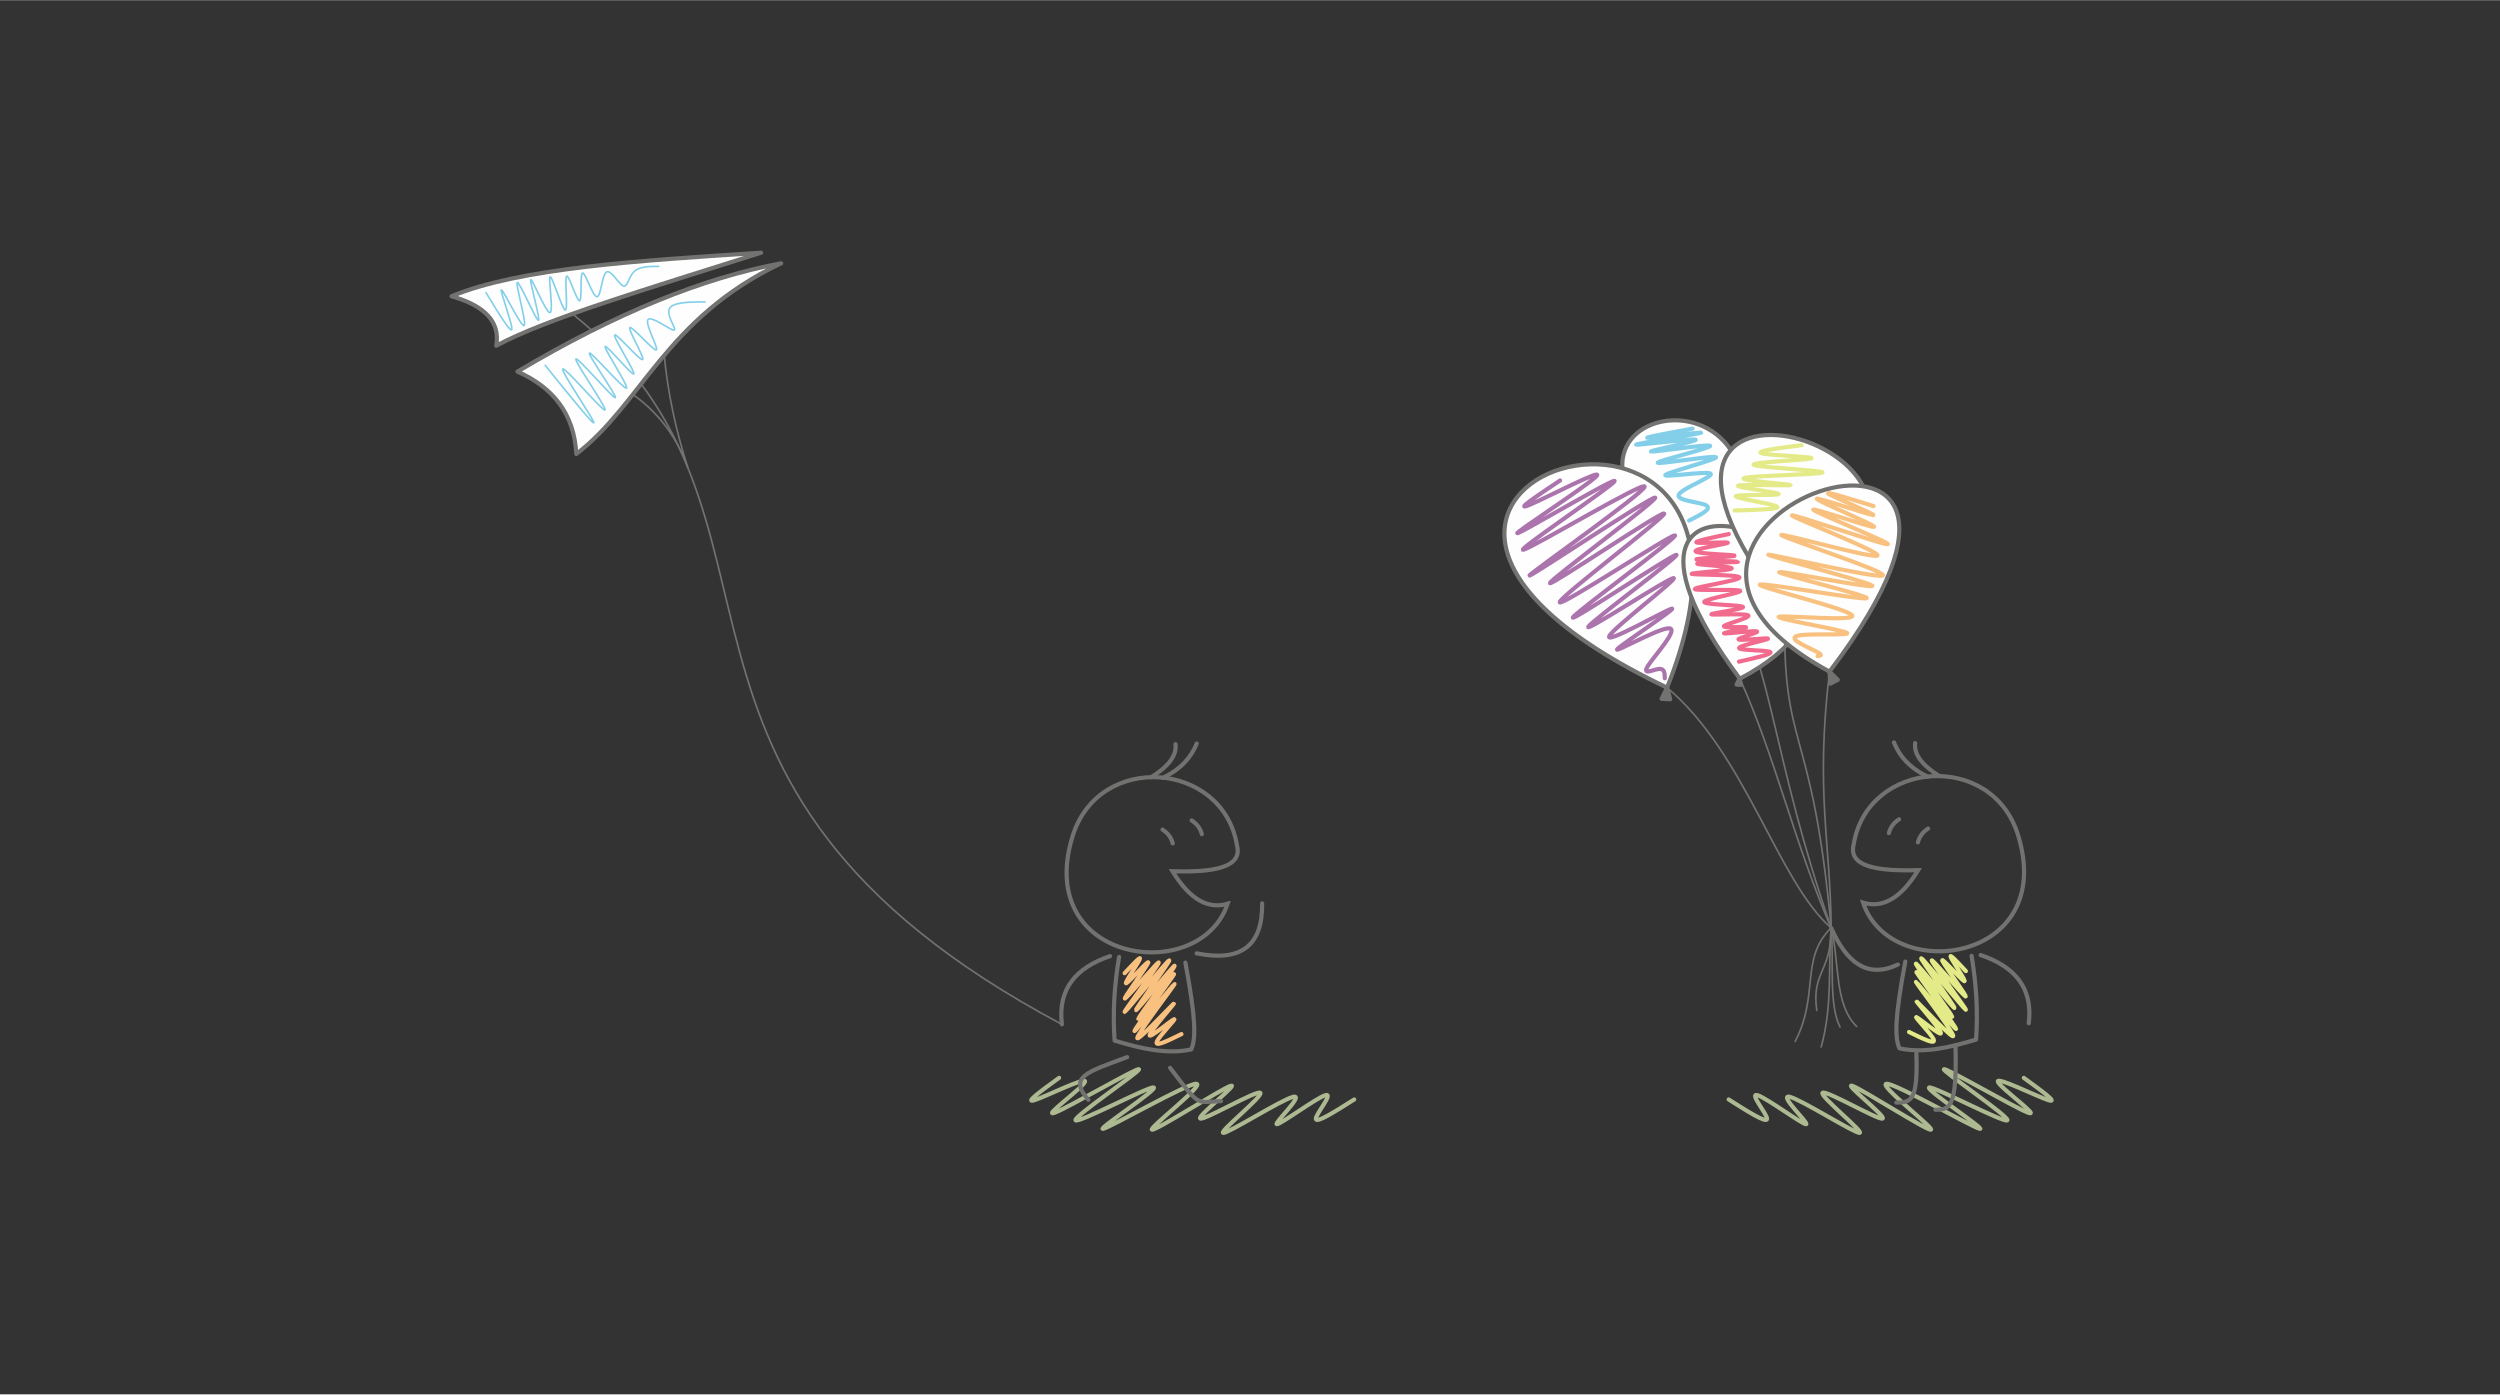 <?xml version="1.0" encoding="UTF-8"?>
<!DOCTYPE svg PUBLIC "-//W3C//DTD SVG 1.1//EN" "http://www.w3.org/Graphics/SVG/1.1/DTD/svg11.dtd">
<!-- Creator: CorelDRAW X7 -->
<svg xmlns="http://www.w3.org/2000/svg" xml:space="preserve" width="2499px" height="1394px" version="1.1" style="shape-rendering:geometricPrecision; text-rendering:geometricPrecision; image-rendering:optimizeQuality; fill-rule:evenodd; clip-rule:evenodd"
viewBox="0 0 30936565 17251476"
 xmlns:xlink="http://www.w3.org/1999/xlink">
 <rect x="0" y="0" width="30936565" height="17251476" fill="#333333" stroke="none"/>
 <defs>
  <style type="text/css">
   <![CDATA[
    .str8 {stroke:#727271;stroke-width:51560.9}
    .str2 {stroke:#727271;stroke-width:51560.9;stroke-linecap:round;stroke-linejoin:round}
    .str10 {stroke:#727271;stroke-width:51560.9;stroke-linecap:round;stroke-linejoin:round}
    .str7 {stroke:#83CFE9;stroke-width:51560.9;stroke-linecap:round;stroke-linejoin:round}
    .str6 {stroke:#AB74AD;stroke-width:51560.9;stroke-linecap:round;stroke-linejoin:round}
    .str0 {stroke:#ADB991;stroke-width:51560.9;stroke-linecap:round;stroke-linejoin:round}
    .str4 {stroke:#E4EA88;stroke-width:51560.9;stroke-linecap:round;stroke-linejoin:round}
    .str5 {stroke:#F16B8E;stroke-width:51560.9;stroke-linecap:round;stroke-linejoin:round}
    .str3 {stroke:#F8C180;stroke-width:51560.9;stroke-linecap:round;stroke-linejoin:round}
    .str1 {stroke:#727271;stroke-width:20624.4;stroke-linecap:round;stroke-linejoin:round}
    .str9 {stroke:#727271;stroke-width:20624.4;stroke-linecap:round;stroke-linejoin:round}
    .str11 {stroke:#83CFE9;stroke-width:20624.4;stroke-linecap:round;stroke-linejoin:round}
    .fil0 {fill:none}
    .fil1 {fill:#FEFEFE}
    .fil3 {fill:#FEFEFE}
    .fil2 {fill:#727271}
   ]]>
  </style>
 </defs>
 <g id="Слой_x0020_1">
  <path class="fil0 str0" d="M13105657 13335082c-220382,160046 -440784,320070 -301724,275470 139059,-44600 637571,-293846 623155,-228260 -14448,65595 -541813,446022 -375189,384355 166583,-61656 1027136,-565386 1042893,-537832 15726,27534 -813333,586382 -785768,630982 27533,44601 911710,-425027 968108,-405341 56407,19655 -714944,528665 -627053,511629 87890,-17066 1035044,-560178 1153108,-557539 118065,2620 -592950,550950 -548350,568006 44600,17046 844836,-497181 970779,-541782 125922,-44621 -422429,380427 -372569,404042 49839,23605 697877,-354203 742477,-318770 44601,35412 -514217,484054 -459129,495882 55098,11797 724132,-413251 867121,-446043 142978,-32793 -240058,326659 -204646,338466 35412,11808 489324,-324050 600830,-358152 111495,-34103 -119384,233519 -116765,292567 2619,59016 238758,-90531 474886,-240089"/>
  <path class="fil0 str0" d="M25043881 13335082c220382,160046 440784,320070 301724,275470 -139059,-44600 -637571,-293846 -623155,-228260 14448,65595 541813,446022 375189,384355 -166583,-61656 -1027136,-565386 -1042893,-537832 -15726,27534 813333,586382 785769,630982 -27534,44601 -911711,-425027 -968109,-405341 -56407,19655 714944,528665 627054,511629 -87891,-17066 -1035045,-560178 -1153109,-557539 -118065,2620 592950,550950 548350,568006 -44600,17046 -844836,-497181 -970779,-541782 -125922,-44621 422429,380427 372569,404042 -49839,23605 -697877,-354203 -742477,-318770 -44601,35412 514217,484054 459129,495882 -55098,11797 -724132,-413251 -867121,-446043 -142978,-32793 240058,326659 204646,338466 -35412,11808 -489324,-324050 -600830,-358152 -111495,-34103 119384,233519 116765,292567 -2619,59016 -238758,-90531 -474886,-240089"/>
  <path class="fil0 str1" d="M21363822 7208003c596447,1122451 555806,2121661 1296088,4271597"/>
  <g id="_365515016">
   <path class="fil1 str2" d="M21363832 7208013c-3457841,-2119082 1281506,-3187848 0,0z"/>
   <polygon class="fil1 str2" points="21320934,7319880 21363822,7207993 21254286,7265885 "/>
  </g>
  <polygon class="fil2 str2" points="21545420,8471504 21525167,8396266 21489724,8468606 "/>
  <polygon class="fil2 str2" points="20667904,8650431 20629151,8506514 20561359,8644893 "/>
  <path class="fil1 str2" d="M20629151 8506514c-5349953,-2554010 1872343,-4668091 0,0z"/>
  <path class="fil0 str1" d="M20629151 8506514c971480,812940 1374377,2406730 2030759,2973086"/>
  <g id="_365515784">
   <path class="fil3 str2" d="M21529828 8396276c-2521980,-3383604 2808854,-1484367 0,0z"/>
   <polygon class="fil3 str2" points="22118623,7652231 22087470,7536518 22032959,7647777 "/>
  </g>
  <path class="fil0 str1" d="M21529838 8396266c429926,940379 674675,2033543 1130072,3083334"/>
  <path class="fil1 str2" d="M22087470 7536518c-2924434,-3752151 3448612,-1844417 0,0z"/>
  <path class="fil0 str1" d="M22087470 7536518c-41404,1793744 333681,1354651 572440,3943082"/>
  <g id="_365516792">
   <path class="fil0 str1" d="M22214640 12883800c300332,-573863 57098,-1025165 445270,-1404200"/>
   <path class="fil0 str1" d="M22974967 12698851c-281914,-274654 -210028,-812837 -315057,-1219251"/>
   <path class="fil0 str1" d="M22769477 12705709c-143866,-284720 -73052,-817416 -109567,-1226109"/>
   <path class="fil0 str1" d="M22536576 12952294c143865,-518301 82219,-981793 123334,-1472694"/>
   <path class="fil0 str1" d="M22481777 12500228c-67029,-478557 180391,-468091 178133,-1020628"/>
  </g>
  <path class="fil0 str1" d="M22639471 8307891c-178143,1502465 13622,2114483 20439,3171709"/>
  <path class="fil1 str2" d="M22639471 8307891c3110836,-4087576 -3446725,-1855545 0,0z"/>
  <polygon class="fil2 str2" points="22741592,8409785 22639460,8307891 22649597,8456706 "/>
  <path class="fil0 str3" d="M23184264 6259694c-321937,-100451 -643852,-200902 -547959,-146093 95914,54799 609636,264869 539977,256877 -69628,-7992 -722637,-234035 -692958,-198644 29678,35381 742065,332207 706673,344768 -35402,12550 -818550,-259146 -746643,-207760 71927,51365 998952,425801 913329,423522 -85622,-2279 -1183880,-381314 -1182746,-357328 1145,23986 1101682,450942 1059433,496614 -42238,45673 -1227253,-289978 -1189572,-252308 37670,37681 1298057,448673 1256942,497780 -41094,49086 -1383679,-263735 -1417936,-255743 -34237,7992 1239834,336786 1286651,383593 46807,46807 -1133660,-188373 -1153067,-168388 -19408,19985 1122224,295135 1082274,323123 -39960,27956 -1261531,-191271 -1319743,-168429 -58223,22831 1046893,287720 1137651,376199 90757,88478 -832823,546 -902482,21109 -69628,20541 714686,149557 829430,194663 114744,45105 -440114,6280 -590806,38815 -150702,32514 102720,136379 210028,190600 107330,54211 68494,58779 29679,63337"/>
  <path class="fil0 str4" d="M22293507 5505884c-301384,38815 -602799,77630 -479506,103895 123313,26255 671292,39949 598220,60512 -73041,20552 -767185,47931 -708963,79909 58243,31957 868792,68493 849394,93614 -19407,25100 -868781,38815 -966973,68493 -98172,29679 554837,75341 570820,86778 15995,11415 -605078,-11437 -648461,7971 -43373,19407 490912,81064 502327,102751 11437,21686 -500038,3433 -529716,26842 -29679,23398 422408,88458 500038,124994 77620,36536 -219186,44528 -516022,52520"/>
  <path class="fil0 str5" d="M21392428 6606091c-225775,47199 -451571,94418 -391636,105834 59945,11415 405609,-12963 378643,3393 -26967,16344 -426523,73422 -396246,105772 30277,32359 490448,39959 481868,53087 -8549,13127 -485849,31792 -474474,45693 11395,13870 511443,23007 515527,29472 4073,6456 -487798,10271 -503122,23007 -15324,12735 445920,34422 425842,59914 -20067,25502 -521425,54830 -493459,66926 27977,12086 585258,6971 589249,44084 4001,37104 -545308,116425 -552073,142329 -6755,25915 529005,-1588 561065,22584 32061,24141 -439598,99966 -444816,137307 -5218,37350 456026,36206 479424,61914 23409,25677 -391028,78177 -391688,91129 -670,12942 412436,-13695 455809,13148 43394,26822 -282935,107102 -299404,134131 -16458,27007 276955,742 275232,15014 -1711,14272 -298548,69071 -272396,74598 26183,5507 375353,-38227 406754,-24522 31401,13695 -254979,84838 -227889,100204 27111,15365 367691,-25059 364247,-10787 -3413,14262 -350841,83230 -358441,114857 -7600,31628 324607,25935 381025,48014 56438,22058 -162943,71927 -382314,121776"/>
  <path class="fil0 str6" d="M19305406 5942852c-291855,194849 -583742,389687 -370063,298744 213700,-90943 932913,-467688 817612,-348944 -115290,118714 -1065135,732929 -971521,702106 93614,-30834 1230687,-706684 1198709,-642749 -31957,63936 -1232966,867637 -1129071,848229 103885,-19407 1512684,-861923 1500114,-779714 -12550,82177 -1446460,1089121 -1424773,1099392 21707,10271 1498979,-976121 1554923,-964695 55944,11416 -1309452,1020618 -1301378,1057835 8106,37217 1389692,-897563 1413657,-861027 23976,36526 -1309658,1044378 -1292932,1098042 16737,53665 1383875,-846837 1426104,-827429 42249,19407 -1240361,958765 -1262913,1015163 -22532,56397 1215002,-770176 1280083,-774734 65069,-4569 -1042315,812858 -1089122,889343 -46807,76486 966963,-587949 1052585,-601633 85623,-13716 -756894,623320 -794461,721244 -37577,97904 729804,-343292 777745,-343292 47952,0 -623536,441196 -677088,500863 -53561,59666 510794,-262229 639810,-257650 129005,4558 -177349,335589 -259084,462213 -81724,126633 61183,48879 133100,40887 71927,-7992 72876,53789 73814,115548"/>
  <path class="fil0 str7" d="M20943487 5301506c-328814,60522 -657649,121014 -532655,114187 125014,-6857 703837,-81064 633622,-61656 -70216,19397 -789450,132418 -797452,144411 -7992,11973 695279,-77063 735238,-60511 39950,16540 -583381,138719 -550949,147082 32442,8353 720678,-97089 731505,-70246 10859,26822 -655680,185908 -648739,208378 6960,22470 687369,-91717 719904,-68865 32535,22821 -582794,182650 -624465,219763 -41672,37093 490314,-48529 554796,-17830 64471,30669 -338570,177679 -387718,257774 -49127,80064 255680,93222 335631,136173 79940,42960 -64936,115672 -209833,188414"/>
  <g id="_365518568">
   <path class="fil0 str2" d="M22659930 11479590c188713,425790 446209,633251 825697,453458"/>
   <path class="fil0 str2" d="M24198344 12931773c20335,771733 -66648,797245 -248225,798050"/>
   <path class="fil0 str2" d="M23714372 13034090c20336,587042 -66648,606439 -248225,607058"/>
   <path class="fil0 str8" d="M23054939 11167615c227373,66978 454746,-32844 682110,-402443 -510495,15365 -870009,-44745 -798061,-320596 171657,-1044274 1716402,-1164628 2036101,-105720 479630,1570608 -1579694,1848500 -1920150,828759z"/>
   <path class="fil0 str2" d="M23999690 9601049c-229498,-143226 -316203,-278532 -300126,-408135"/>
   <path class="fil0 str2" d="M23853380 9607082c-229982,-110505 -350171,-257609 -416426,-422697"/>
   <path class="fil0 str2" d="M23859856 10250202c-63781,41651 -107875,97068 -126190,170532"/>
   <path class="fil0 str2" d="M23500043 10135974c-63780,41650 -107875,97068 -126190,170532"/>
   <path class="fil0 str2" d="M23577364 11896274c-133625,710417 -129562,945504 -72216,1073870 299146,64957 621598,-9910 948134,-109144 24491,-366959 1680,-686771 -55676,-1035539"/>
   <path class="fil0 str2" d="M24509617 11815685c418221,141679 649379,402309 595807,843959"/>
  </g>
  <path class="fil0 str4" d="M24326751 12014060c-108000,-115960 -215999,-231931 -184165,-166562 31833,65369 203500,312067 162571,290473 -40918,-21604 -294444,-311500 -269437,-251813 25018,59687 328557,468947 284782,440526 -43765,-28420 -434834,-494531 -414942,-441093 19892,53427 450766,626393 419500,606501 -31267,-19892 -524664,-632663 -549114,-636066 -24440,-3413 420077,602531 410415,615039 -9663,12509 -473505,-568428 -478053,-548526 -4547,19893 450200,640604 450200,654824 0,14211 -454747,-578091 -442806,-549660 11942,28421 490551,677552 489417,701425 -1135,23873 -482023,-577524 -495099,-580927 -13076,-3413 441671,591157 459852,663919 18190,72763 -400165,-376302 -447353,-418365 -47179,-42063 276830,322875 295011,383696 18190,60821 -269427,-182474 -302972,-193838 -33536,-11375 187021,209182 214297,278532 27286,69339 -138688,-12509 -304673,-94367"/>
  <g id="_365520152">
   <path class="fil0 str9" d="M7083091 3881095c3126233,2493590 382119,5773897 6057442,8791873"/>
   <path class="fil0 str9" d="M8219598 4394209c44311,464925 143050,929860 293856,1394693 -123499,-342479 -325484,-655639 -682059,-910732"/>
   <path class="fil1 str10" d="M6403405 4595575c1216230,-723637 2299267,-1160286 3262859,-1340162 -1427547,677398 -1726085,1740791 -2534551,2359873 -26512,-504658 -293949,-825646 -728308,-1019711z"/>
   <path class="fil1 str10" d="M5587618 3663343c843362,-350759 2325347,-441403 3830947,-539008 -1413368,448632 -2660607,818778 -3277399,1150779 51355,-292444 -138472,-494253 -553548,-611771z"/>
  </g>
  <g id="_365520608">
   <path class="fil0 str8" d="M15191018 11180938c-227373,66978 -454746,-32844 -682110,-402443 510495,15365 870009,-44745 798061,-320596 -171657,-1044274 -1716402,-1164627 -2036101,-105720 -479630,1570608 1579694,1848501 1920150,828759z"/>
   <path class="fil0 str2" d="M14246267 9614373c229498,-143226 316203,-278532 300126,-408136"/>
   <path class="fil0 str2" d="M14392577 9620405c229982,-110505 350171,-257608 416426,-422696"/>
   <path class="fil0 str2" d="M14386101 10263525c63781,41651 107875,97069 126190,170533"/>
   <path class="fil0 str2" d="M14745914 10149297c63780,41651 107875,97068 126190,170533"/>
   <path class="fil0 str2" d="M14668593 11909598c133625,710417 129562,945504 72216,1073870 -299146,64956 -621598,-9910 -948134,-109144 -24491,-366960 -1680,-686772 55676,-1035540"/>
   <path class="fil0 str2" d="M14808519 11794472c555940,113012 817447,-102791 810136,-618824"/>
   <path class="fil0 str2" d="M13736340 11829008c-418221,141679 -649379,402309 -595807,843960"/>
   <path class="fil0 str2" d="M13948524 13078721c-505782,187765 -729258,244832 -480383,528170"/>
   <path class="fil0 str2" d="M14479477 13211130c385377,504462 316399,420892 630415,411972"/>
  </g>
  <path class="fil0 str3" d="M13916989 12039913c107999,-115961 215999,-231932 184165,-166563 -31833,65369 -203500,312068 -162571,290474 40918,-21604 294444,-311500 269436,-251813 -25017,59687 -328556,468947 -284781,440526 43765,-28420 434834,-494531 414942,-441093 -19892,53427 -450766,626393 -419500,606501 31267,-19893 524664,-632663 549114,-636066 24440,-3414 -420078,602530 -410415,615039 9663,12509 473505,-568428 478052,-548526 4548,19892 -450199,640604 -450199,654824 0,14210 454747,-578091 442806,-549660 -11942,28420 -490551,677552 -489417,701425 1134,23872 482023,-577524 495099,-580927 13075,-3414 -441671,591156 -459852,663919 -18191,72763 400165,-376302 447353,-418365 47178,-42064 -276830,322874 -295011,383695 -18191,60822 269427,-182474 302972,-193838 33535,-11374 -187022,209183 -214297,278532 -27286,69340 138688,-12508 304673,-94366"/>
  <path class="fil0 str11" d="M6746347 4518007c316966,392657 633921,785304 600406,700950 -33514,-84364 -417488,-645739 -380829,-656773 36650,-11044 493964,528283 520766,508566 26812,-19706 -376890,-598447 -360329,-630776 16562,-32328 453365,481755 487282,478610 33896,-3156 -335105,-523550 -320111,-551145 14974,-27596 413932,437587 457171,433895 43228,-3692 -269293,-476268 -263425,-515238 5847,-39001 330083,355606 355440,339591 25358,-16025 -248111,-442672 -237417,-481734 10704,-39083 305581,309427 344499,303199 38918,-6229 -178112,-367176 -156230,-395091 21883,-27905 282709,277253 324999,275593 42280,-1650 -133945,-310118 -102214,-372095 31730,-61986 271417,122509 321359,127273 49911,4765 -89923,-170233 -57192,-258547 32710,-88313 238005,-89943 443280,-91582"/>
  <path class="fil0 str11" d="M6014790 3619434c159261,261764 318533,523529 319317,445466 784,-78064 -156900,-495944 -127727,-480167 29173,15768 245214,465183 279904,440753 34690,-24439 -111960,-522755 -84364,-533006 27595,-10260 229446,467555 260197,467555 30751,0 -109588,-477805 -94088,-501152 15499,-23367 186836,407703 236510,406919 49673,-794 -22326,-433442 3310,-443341 25636,-9910 148887,402938 186733,411611 37846,8672 -9714,-386831 16231,-417933 25946,-31122 125397,302158 160097,303735 34680,1578 4599,-328556 36093,-344860 31493,-16314 124550,281214 176596,293825 52035,12612 63059,-259681 117631,-302910 54582,-43229 152744,142587 208110,168677 55377,26079 67999,-107556 134420,-174338 66400,-66782 186609,-66699 306818,-66617"/>
  <rect class="fil0" x="-1" y="-5" width="30936568" height="17251484"/>
 </g>
</svg>

